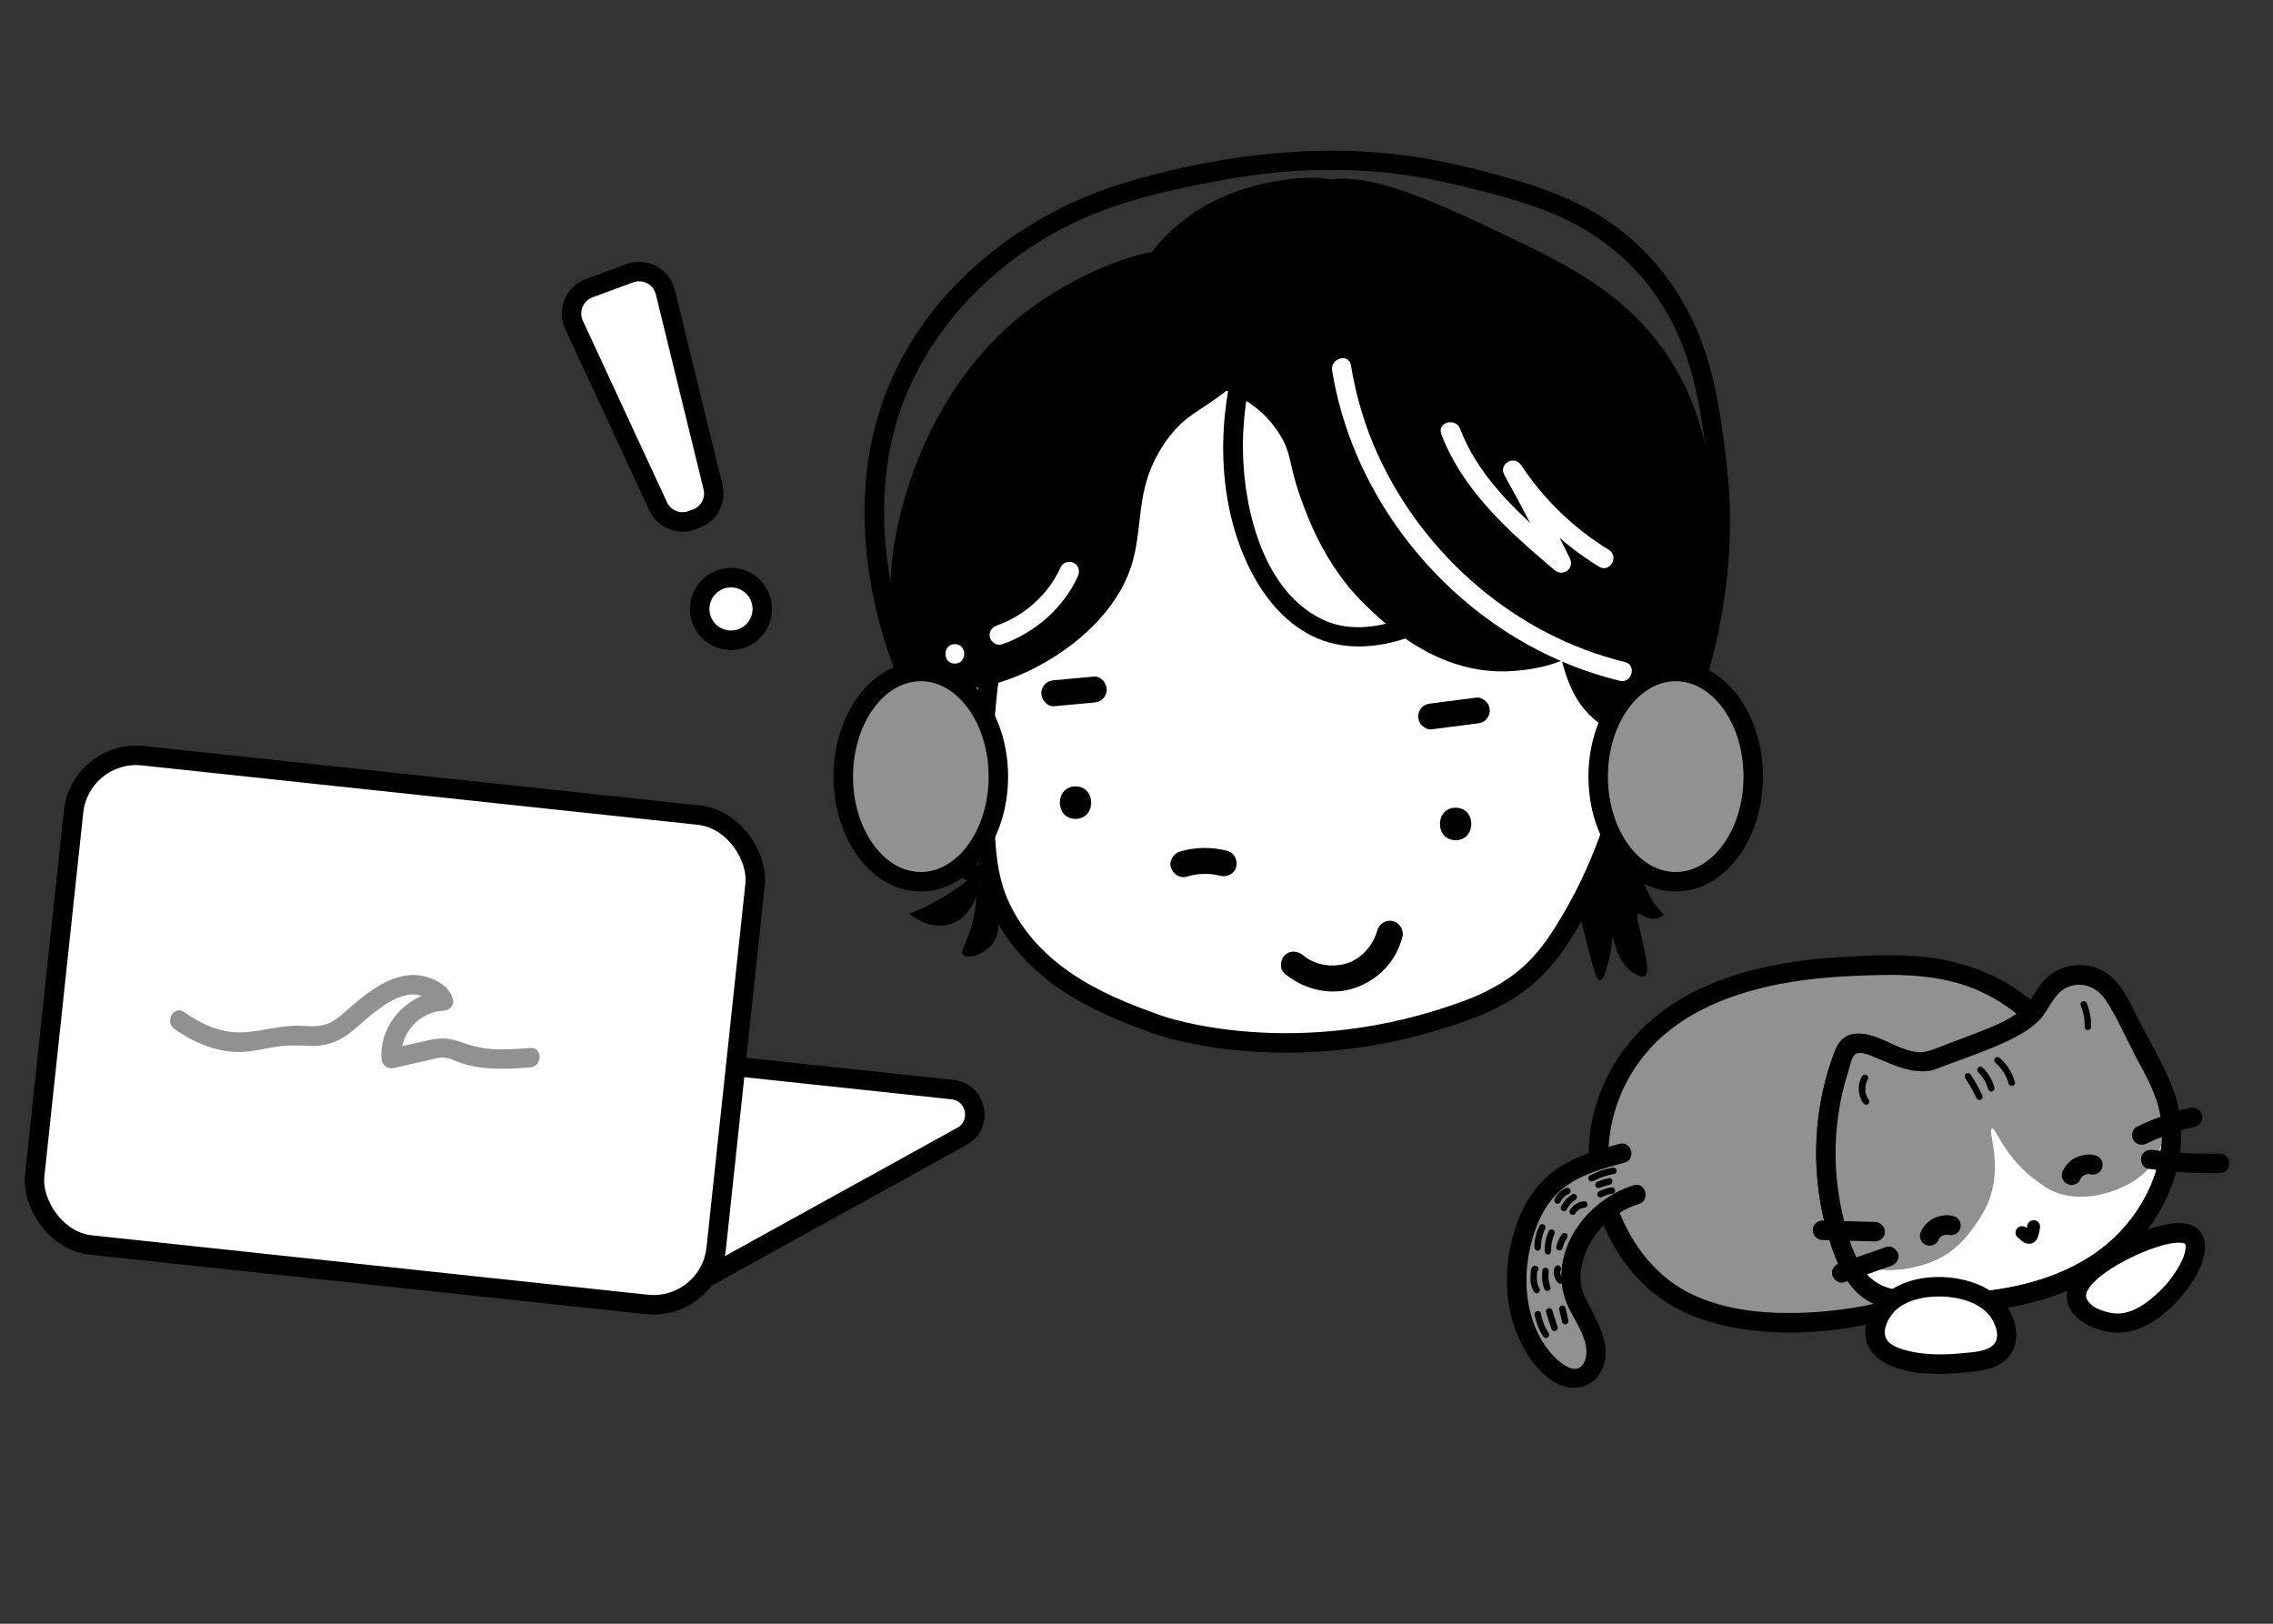 <?xml version="1.0" encoding="UTF-8"?>
<svg id="Layer_2" data-name="Layer 2" xmlns="http://www.w3.org/2000/svg" viewBox="0 0 350 250">
  <rect x="0" y="0" width="350" height="250" fill="#333333" stroke="none"/>
  <defs>
    <style>
      .cls-1, .cls-2 {
        stroke: #000;
        stroke-miterlimit: 10;
        stroke-width: 3px;
      }

      .cls-1, .cls-3 {
        fill: #919191;
      }

      .cls-2, .cls-4 {
        fill: #fff;
      }

      .cls-5, .cls-3, .cls-4 {
        stroke-width: 0px;
      }
    </style>
  </defs>
  <path class="cls-5" d="m141.8,105.21c-.33-.75-.36-.83-.7-1.68-.39-.98-.76-1.97-1.1-2.96-.99-2.84-1.8-5.74-2.43-8.69-1.7-7.94-2.04-16.29-.22-24.23,3.72-16.25,16.82-29.33,32.19-35.14,6.43-2.43,13.26-3.83,20.02-5.01,7.36-1.28,14.87-1.68,22.33-1.07,4.94.41,9.77,1.35,14.58,2.55,4.02,1.01,8.04,2.07,11.9,3.59,8.31,3.27,15.15,9.19,19.19,17.21,3.49,6.94,4.63,14.89,5.42,22.53.8,7.76.43,15.64-1.07,23.29-.49,2.5-1.11,4.97-1.82,7.42-.54,1.86,2.36,2.65,2.89.8,2.56-8.83,3.76-18.08,3.32-27.27-.17-3.4-.6-6.77-1.07-10.14-.58-4.17-1.34-8.32-2.68-12.32-2.96-8.85-8.77-16.51-16.86-21.27-3.72-2.19-7.8-3.74-11.92-4.97-4.55-1.36-9.21-2.56-13.88-3.38-15.28-2.69-31.06-.87-45.89,3.42-16.31,4.71-31.04,16.16-37.43,32.2-5.64,14.16-3.86,30.57,1.74,44.47.29.73.6,1.45.91,2.17.77,1.76,3.36.24,2.59-1.51h0Z"/>
  <g>
    <path class="cls-4" d="m152.45,103.2c-.85-.2-6.36-1.38-9.97,1.96-1.86,1.72-2.35,3.83-2.89,6.18-.5,2.15-1.8,7.73,1.13,13.86,3,6.29,8.38,8.87,9.82,9.5"/>
    <path class="cls-5" d="m152.85,101.75c-2.5-.57-5.27-.63-7.72.19-1.82.61-3.46,1.68-4.64,3.2s-1.8,3.48-2.25,5.41c-.74,3.13-1.09,6.27-.63,9.47.6,4.19,2.55,8.12,5.46,11.19,1.89,2,4.21,3.66,6.72,4.78,1.75.78,3.28-1.81,1.51-2.59-4.86-2.16-8.73-6.32-10.22-11.47-.86-2.94-.89-6.05-.29-9.04s1.23-6.05,4.08-7.6c2.14-1.16,4.86-1.18,7.19-.65,1.88.43,2.68-2.46.8-2.89h0Z"/>
  </g>
  <g>
    <path class="cls-4" d="m252.81,110.42c4.77-1.88,10.01-.53,12.71,3.04,4.01,5.31-.05,12.31-.44,12.95-.68,1.1-1.47,2.15-2.49,2.95-.45.35-1.75,1.33-4.26,2.01-3.85,1.03-7.45.52-9.57.04"/>
    <path class="cls-5" d="m253.21,111.86c2.74-1.04,5.83-1.14,8.47.27s4.14,3.97,4.1,6.94c-.03,2.09-.7,4.18-1.68,6.02-.48.9-1.06,1.76-1.78,2.49-.17.17-.34.32-.51.48-.05.04-.51.4-.13.11-.11.08-.23.17-.34.24-.49.33-1.01.62-1.55.86-3.3,1.45-7.15,1.43-10.62.67-1.88-.41-2.69,2.48-.8,2.89,3.85.84,8,.91,11.73-.47,2.81-1.04,4.94-2.85,6.43-5.47,1.27-2.23,2.1-4.82,2.23-7.39.19-3.75-1.5-7.2-4.57-9.35-3.4-2.37-7.97-2.63-11.78-1.19-1.79.68-1.01,3.58.8,2.89h0Z"/>
  </g>
  <path class="cls-2" d="m154.68,90.84c-3.54,15.85-3.4,26.6-3.28,30.43.3,9.26.44,13.89,2.81,18.73,5.43,11.09,17.24,15.32,24.26,17.83,0,0,21.25,7.61,47.97-2.51,4.6-1.74,7.35-3.9,8.26-4.64,3.24-2.66,5.16-5.61,7.07-8.81,11.25-18.84,11.24-39.47,11.24-41.67,0-13.54.02-32.26-14.05-44.48-12.94-11.24-29.79-9.95-36.48-9.42-3.55.28-28.97,2.64-40.78,21.6-2.96,4.74-4.31,10.81-7.02,22.94Z"/>
  <path class="cls-5" d="m185.75,40.11c-4.1-4.64-19.39.98-29.03,8.9-19.8,16.27-24.31,49.31-14.98,55.72,7.22,4.96,26.53-3.42,31.84-15.92,3.04-7.15.48-13.24,6.09-21.07,3.11-4.33,5.79-4.52,10.77-8.9,9.45-8.31,21.79-23.42,18.26-29.03-2.61-4.15-13.36-2.25-19.2,0-2.58,1-7.54,3.35-11.71,8.43-5.49,6.7-5.25,12.83-7.49,22.47-4.29,18.46-12.6,28.03-11.71,28.56,1.84,1.09,34.75-40.55,27.16-49.16Z"/>
  <path class="cls-5" d="m183.04,55.84c.82,4.22,8.99,3.1,13.95,10.95,2.01,3.18,1.33,4.42,3.28,9.83.89,2.48,3.58,10.32,9.83,16.39,3.29,3.2,11.48,11.15,22.94,10.3,2.03-.15,8.73-.65,13.58-5.62,7.89-8.1,6.66-23.76-.47-32.31-7.55-9.05-19.04-.45-30.9-10.3-7.04-5.85-7.11-10.94-13.11-12.17-8.95-1.85-20.12,7.67-19.1,12.92Z"/>
  <path class="cls-5" d="m236.32,88.33c4.78,1.14,1.08,16.54,9.83,22.94,4.18,3.06,10.69,3.69,14.05.94,2.16-1.78,2.42-4.47,2.81-10.3.98-14.75,1.48-22.12.94-25.75-.87-5.83-1.87-12.56-6.09-19.67-6.37-10.73-16.03-15.49-25.75-20.13-12.02-5.73-25.24-12.04-30.9-7.02-5.17,4.58-.8,16.95,7.96,41.67,7.84,22.13,12.14,25.75,15.45,25.75,5.3,0,7.97-9.32,11.71-8.43Z"/>
  <path class="cls-5" d="m190.07,55.75c-2.76,10.48-2.43,22.66,2.67,32.41,2.06,3.94,5.11,7.64,9.15,9.68,4.84,2.44,10.23,1.99,15.21.23s11-4.34,13.5-9.41c.85-1.73-1.74-3.25-2.59-1.51-1.96,3.99-6.48,6-10.42,7.55-4.41,1.73-9.4,2.82-13.88.71-7.71-3.64-10.98-13.09-11.96-20.95-.75-5.99-.32-12.06,1.22-17.89.49-1.87-2.4-2.67-2.89-.8h0Z"/>
  <path class="cls-5" d="m144.21,114.2c-.06,3.7,1.49,7.38,4.2,9.91.57.53,1.56.61,2.12,0s.61-1.55,0-2.12c-.29-.27-.58-.56-.84-.86-.12-.14-.25-.29-.36-.43-.15-.19.12.16-.02-.03-.06-.08-.11-.15-.16-.23-.23-.33-.44-.67-.64-1.02-.09-.16-.18-.33-.26-.5-.04-.08-.08-.17-.12-.25-.01-.03-.17-.37-.1-.21.06.13-.05-.12-.06-.15-.03-.09-.07-.18-.1-.26-.06-.18-.12-.36-.18-.54-.12-.38-.22-.77-.3-1.16-.04-.18-.07-.37-.1-.56.03.15.01.1,0-.02-.01-.09-.02-.19-.03-.28-.04-.42-.05-.85-.04-1.27.01-.78-.7-1.54-1.5-1.5s-1.49.66-1.5,1.5h0Z"/>
  <path class="cls-5" d="m249.41,127.42c1.97-.2,3.76-.99,5.24-2.31,1.36-1.21,2.38-2.9,2.75-4.69.16-.77-.22-1.66-1.05-1.85-.75-.17-1.68.23-1.85,1.05-.08.37-.18.72-.31,1.07-.02.06-.04.12-.07.17l.08-.19c-.05.08-.08.17-.12.25-.08.17-.17.33-.26.49s-.19.32-.3.47c-.05.07-.12.15-.16.23.2-.33.08-.1,0-.01-.24.29-.49.56-.77.81-.09.08-.39.26-.43.36l.16-.12s-.1.07-.15.11c-.08.05-.15.11-.23.16-.31.21-.64.39-.97.55l-.08.04c-.15.06-.11.05.1-.04-.08,0-.19.07-.26.1-.16.06-.32.11-.49.16-.18.05-.36.1-.54.13-.09.02-.18.03-.27.05-.12.02-.06.01.17-.02-.06,0-.12.01-.19.02-.41.04-.76.14-1.06.44-.26.26-.46.69-.44,1.06.03.74.66,1.58,1.5,1.5h0Z"/>
  <path class="cls-4" d="m205.12,57.03c2.87,17.76,14.6,33.67,30.29,42.32,4.4,2.43,9.11,4.28,13.99,5.47,1.88.46,2.68-2.44.8-2.89-16.74-4.07-30.88-16.29-38.02-31.89-2.01-4.39-3.39-9.05-4.16-13.81-.31-1.9-3.2-1.09-2.89.8h0Z"/>
  <path class="cls-4" d="m221.93,66.84c3.35,8.76,10.45,15.02,17.44,20.93,1.3,1.1,3.13-.25,2.36-1.82-2.39-4.83-4.89-9.61-7.5-14.33l-2.59,1.51c3.78,5.72,8.73,10.53,14.58,14.12,1.65,1.01,3.16-1.58,1.51-2.59-5.4-3.32-10.01-7.76-13.5-13.05-1.06-1.6-3.53-.19-2.59,1.51,2.61,4.72,5.11,9.49,7.5,14.33l2.36-1.82c-6.52-5.51-13.53-11.4-16.67-19.61-.68-1.79-3.58-1.01-2.89.8h0Z"/>
  <path class="cls-4" d="m147.03,102.17c1.93,0,1.93-3,0-3s-1.93,3,0,3h0Z"/>
  <path class="cls-4" d="m154.28,99.21c5.08-1.77,9.41-5.55,11.68-10.45.34-.73.21-1.62-.54-2.05-.65-.38-1.71-.2-2.05.54-1.03,2.23-2.31,3.98-4.11,5.61-1.62,1.48-3.73,2.74-5.78,3.45-.76.27-1.27,1.03-1.05,1.85.2.74,1.08,1.31,1.85,1.05h0Z"/>
  <path class="cls-5" d="m140.02,140.7c1.34-.53,3.32-1.4,5.55-2.78,3.37-2.08,4.48-3.56,4.97-3.22.83.58-.19,6.27-4.18,7.58-3.18,1.04-6.13-1.4-6.34-1.59Z"/>
  <path class="cls-5" d="m148.31,147.04c-.57-.59.67-1.94,1.48-5.18.96-3.85.21-5.98.73-6.1.91-.21,4.8,5.82,2.47,9.31-1.23,1.85-4.01,2.68-4.69,1.97Z"/>
  <path class="cls-5" d="m243.3,140.91c.61,2.72,1.19,4.97,1.64,6.63.6,2.23.97,3.4,1.44,3.4.49,0,.85-1.3,1.19-2.51.51-1.81.68-3.35.74-4.37.27,1.39,1.09,4.62,3.48,5.9.34.18,1.05.57,1.5.28.45-.29.48-1.15,0-3.6-.7-3.57-1.52-5.62-1.01-5.92.37-.22.99.77,2.23.76.72,0,1.32-.34,1.72-.65-.43-.41-1.08-1.09-1.71-2.05-.39-.58-.85-1.39-1.99-4.29-1.02-2.6-1.12-3.06-1.75-3.44-1.01-.61-2.39-.29-3.29.49-1.4,1.21-1.75,2.76-1.78,3.03"/>
  <path class="cls-2" d="m29.6,177.87l65.25-15.64,51.8,5.53c3.75.4,4.76,5.39,1.45,7.21-14.28,7.88-28.56,15.77-42.84,23.65-25.18-4.14-50.36-8.28-75.54-12.42-.04-2.78-.09-5.56-.13-8.33Z"/>
  <rect class="cls-2" x="8.04" y="120.71" width="105.54" height="75.76" rx="9.71" ry="9.71" transform="translate(17.19 -5.56) rotate(6.1)"/>
  <g>
    <path class="cls-5" d="m165.61,126.08c3.22,0,3.22-5,0-5s-3.22,5,0,5h0Z"/>
    <path class="cls-5" d="m224.14,129.36c3.22,0,3.22-5,0-5s-3.22,5,0,5h0Z"/>
    <path class="cls-5" d="m197.83,149.91c2.98,2.47,7.13,3.48,10.85,2.18s6.3-4.18,7.26-7.8c.28-1.04-.35-2.17-1.4-2.46s-2.18.35-2.46,1.4c-.59,2.24-2.36,4.27-4.47,5.01-2.36.82-5.09.4-6.96-1.16-.83-.69-2.01-.81-2.83,0-.71.71-.84,2.14,0,2.83h0Z"/>
    <path class="cls-5" d="m162.34,108.73l6.08-.56c.54-.05,1.02-.19,1.41-.59.35-.35.61-.92.59-1.41-.04-1-.88-2.1-2-2l-6.08.56c-.54.05-1.02.19-1.41.59-.35.35-.61.92-.59,1.41.04,1,.88,2.1,2,2h0Z"/>
    <path class="cls-5" d="m220.37,112.3l7.03-.9c.55-.07,1.01-.18,1.41-.59.35-.35.61-.92.59-1.41s-.19-1.05-.59-1.41c-.36-.33-.9-.65-1.41-.59l-7.03.9c-.55.07-1.01.18-1.41.59-.35.35-.61.92-.59,1.41s.19,1.05.59,1.41c.36.33.9.65,1.41.59h0Z"/>
    <path class="cls-5" d="m182.77,134.97c.58-.18,1.18-.3,1.78-.39l-.53.07c1.02-.13,2.05-.13,3.07,0l-.53-.07c.45.06.9.15,1.34.27,1.01.26,2.22-.33,2.46-1.4s-.31-2.18-1.4-2.46c-2.37-.61-4.91-.59-7.26.12-1,.3-1.73,1.42-1.4,2.46s1.39,1.72,2.46,1.4h0Z"/>
  </g>
  <path class="cls-2" d="m106.55,80.1l.64-.23c1.99-.73,3.11-2.84,2.6-4.89l-7.34-30c-.59-2.41-3.15-3.77-5.48-2.91l-6.24,2.3c-2.28.84-3.36,3.45-2.34,5.65l12.95,27.93c.91,1.97,3.18,2.9,5.21,2.15Z"/>
  <circle class="cls-2" cx="112.56" cy="93.76" r="4.82"/>
  <ellipse class="cls-1" cx="141.79" cy="119.57" rx="11.94" ry="16.19"/>
  <ellipse class="cls-1" cx="258.03" cy="119.57" rx="11.94" ry="16.19"/>
  <g>
    <path class="cls-3" d="m246.16,178.63c-.23-6.79,2.44-11.96,3.7-14.07,8.66-14.5,29.07-15.47,35.13-15.77,8-.38,17.32-.83,25.82,5.6,6.51,4.93,13.33,14.49,11.83,23.33-3.48,20.52-51.33,34.9-67.98,19.42-3.01-2.8-8.2-9.55-8.5-18.52Z"/>
    <path class="cls-5" d="m247.66,178.63c-.18-7.43,3.01-14.54,8.65-19.36,4.97-4.26,11.4-6.53,17.75-7.77,5.02-.98,10.17-1.26,15.28-1.38,4.33-.1,8.68.15,12.83,1.46,4.4,1.39,8.22,3.98,11.4,7.29,5.22,5.42,9.69,13.54,6.9,21.17-1.7,4.63-5.58,8.33-9.51,11.12-9.97,7.08-22.85,10.89-35.04,10.99-5.44.05-11.17-.67-16.06-3.21-5.37-2.79-9.18-8.12-11.03-13.8-.69-2.12-1.08-4.3-1.18-6.52-.08-1.92-3.08-1.93-3,0,.32,7.61,3.94,15.59,9.93,20.44,4.59,3.72,10.45,5.32,16.24,5.88,6.66.64,13.46-.14,19.94-1.71,6.59-1.59,13.06-4.09,18.85-7.62,4.85-2.95,9.54-6.78,12.36-11.8,1.44-2.56,2.3-5.41,2.36-8.35.08-4.69-1.75-9.29-4.26-13.18s-5.81-7.39-9.66-10.01c-4.09-2.79-8.81-4.29-13.69-4.88-4.07-.49-8.18-.3-12.26-.09-2.29.11-4.57.29-6.84.59-6.76.88-13.56,2.67-19.41,6.28-6.25,3.86-10.9,9.83-12.74,16.98-.63,2.43-.9,4.95-.84,7.46.05,1.93,3.05,1.93,3,0Z"/>
  </g>
  <path class="cls-3" d="m81.65,161.35c-1.89.14-3.78.27-5.67.18s-3.61-.59-5.41-1.22c-1.66-.58-3.14-.48-4.83-.1-1.96.44-3.92.9-5.88,1.34l1.9,1.45c-.25-3.73,2.72-7.25,6.52-7.38.73-.02,1.6-.67,1.5-1.5-.34-2.66-4.04-4.14-6.48-4-3.24.19-6.04,2.2-8.47,4.19-1.12.92-2.15,2-3.36,2.79-1.53.99-3.07.96-4.81.85-3.09-.2-5.92.76-8.96.98-3.46.24-6.55-1.13-9.33-3.1-1.58-1.12-3.08,1.48-1.51,2.59,3.03,2.14,6.59,3.67,10.36,3.54,1.59-.06,3.14-.41,4.69-.7,1.95-.36,3.81-.33,5.78-.23,2.13.12,4.17-.5,5.88-1.76,1.37-1.01,2.58-2.22,3.92-3.28,1.51-1.18,3.24-2.39,5.15-2.78,1.79-.37,3.23.35,4.52,1.57l-.44-1.06.05.39,1.5-1.5c-5.34.18-9.88,4.99-9.52,10.38.07,1,.9,1.67,1.9,1.45,1.81-.41,3.62-.83,5.42-1.24.8-.18,1.64-.45,2.47-.35s1.62.52,2.4.79c3.43,1.19,7.13.97,10.7.7,1.91-.14,1.93-3.14,0-3h0Z"/>
  <g>
    <path class="cls-3" d="m249.74,177.57c-4.02,1.11-8.22,2.32-11.16,5.27-1.97,1.98-3.2,4.6-4,7.28-2.08,6.95-1.16,15.26,4.08,20.28,1.3,1.24,3.13,2.29,4.82,1.68,1.52-.55,2.32-2.3,2.28-3.92-.05-1.61-.76-3.12-1.45-4.58-1.49-3.11-1.67-3.21-2.02-4.21-1.16-3.39.34-6.8.8-7.87,2.4-5.48,7.93-7.28,8.85-7.56"/>
    <path class="cls-5" d="m249.34,176.12c-3.21.89-6.54,1.82-9.35,3.67s-4.81,4.58-6.09,7.74c-2.31,5.71-2.6,12.52-.16,18.24,1.13,2.66,2.93,5.3,5.4,6.9,2.8,1.82,6.37,1.19,7.67-2.07s-.52-6.44-1.92-9.26c-.35-.71-.75-1.4-1.06-2.12.14.34-.02-.08-.04-.12-.11-.34-.22-.67-.29-1.02-.19-.96-.17-1.97,0-2.94.83-4.7,4.41-8.39,8.85-9.76,1.84-.57,1.05-3.46-.8-2.89-7.79,2.41-13.88,11.27-9.84,19.19,1.09,2.14,3.31,5.31,2.34,7.79-1.32,3.35-5.06-.7-6.09-2.21-3.11-4.53-3.53-10.47-2.22-15.69.83-3.32,2.32-6.64,5.12-8.75s6.08-2.94,9.29-3.82c1.86-.51,1.07-3.41-.8-2.89h0Z"/>
  </g>
  <g>
    <path class="cls-4" d="m296.9,163.42c-3.65.68-7.3-2.53-10.47-2.77-.4-.03-1.04-.03-1.59.35-.48.33-.72.9-.93,1.44-3.64,9.63-3.65,20.58-.03,30.21.84,2.24,1.95,4.51,3.89,5.92,2.05,1.49,4.7,1.79,7.23,1.93,9.79.56,20.1-.64,28.24-6.11s13.36-16.07,10.28-25.38c-.61-1.85-1.52-3.59-2.43-5.32-1.47-2.81-2.94-5.62-4.41-8.43-.72-1.38-1.47-2.8-2.67-3.79-2.16-1.8-5.66-1.73-7.75.15-1.32,1.19-1.28,1.84-2.64,3.65-2.15,2.86-6.56,4.5-15.29,7.68-1.15.42-1.28.45-1.43.48Z"/>
    <path class="cls-5" d="m296.5,161.97c-2.78.42-5.5-1.64-8.05-2.43-1.17-.36-2.49-.59-3.68-.17-1.57.55-2.11,2.07-2.62,3.5-2.25,6.35-2.98,13.27-2.17,19.95.4,3.35,1.14,6.64,2.29,9.81,1.04,2.87,2.42,5.74,5.06,7.45s5.9,1.85,8.9,1.97c3.2.13,6.41.07,9.59-.28,6.2-.68,12.36-2.36,17.64-5.76,4.72-3.04,8.47-7.47,10.62-12.66,2.19-5.28,2.44-11.13.22-16.44-1.36-3.26-3.17-6.35-4.8-9.48-1.4-2.68-2.64-6.01-5.32-7.7s-6.18-1.42-8.58.45c-1.9,1.48-2.58,3.91-4.44,5.43-1.76,1.44-4.01,2.34-6.1,3.18-1.62.65-3.27,1.26-4.91,1.86-1.19.44-2.42,1.05-3.67,1.29-1.89.37-1.09,3.27.8,2.89.8-.16,1.58-.53,2.35-.81,1.5-.55,3-1.09,4.49-1.66,2.09-.8,4.2-1.62,6.19-2.67,1.4-.74,2.78-1.63,3.86-2.8,1.35-1.46,2.02-3.74,3.83-4.72,2.3-1.24,4.83-.3,6.21,1.77,1.74,2.6,3.02,5.6,4.46,8.37,1.37,2.62,2.93,5.23,3.69,8.11.63,2.37.7,4.9.27,7.31-.88,4.91-3.48,9.39-7.07,12.82-3.96,3.79-9.13,6.06-14.42,7.3-5.52,1.29-11.32,1.5-16.96,1.07-2.87-.22-5.6-.91-7.28-3.44-1.54-2.33-2.37-5.19-3.03-7.88-1.65-6.66-1.63-13.73.08-20.37.2-.78.42-1.56.67-2.33.22-.69.42-1.77.85-2.37.68-.95,2.49-.04,3.35.31,2.81,1.13,5.35,2.47,8.47,2.01,1.9-.29,1.09-3.18-.8-2.89Z"/>
  </g>
  <path class="cls-3" d="m297.48,194.27c3.87-1.52,5.92-4.59,6.83-5.9.6-.86,1.6-2.31,2.24-4.38,1.64-5.3-.52-10.01.16-10.23.61-.2,1.68,3.8,5.96,7.34.52.43.98.7,1.57,1.16,3.29,2.65,8.14,2.4,12.03.76,1.63-.69,3.2-1.61,4.39-2.91,2.36-2.56,3.03-6.33,2.6-9.78-.43-3.46-1.84-6.71-3.2-9.91-1.2-2.84-2.45-5.79-4.78-7.81-2.33-2.02-6.09-2.75-8.46-.78-1.27,1.05-1.93,2.67-3.07,3.86-1.19,1.25-2.82,1.96-4.41,2.63-1.94.82-3.89,1.62-5.84,2.41-3.24,1.31-6.68,2.59-10.13,2.07-2.32-.35-4.52-1.51-6.87-1.51-.78,0-1.62.16-2.18.71-.43.43-.63.91-.71,1.16-4.31,13.23-2.23,22.36-2.23,22.36.97,4.25,1.45,6.38,3.45,8.05,4.54,3.78,11.7,1.08,12.64.71Z"/>
  <path class="cls-5" d="m296.5,161.97c-2.78.42-5.5-1.64-8.05-2.43-1.17-.36-2.49-.59-3.68-.17-1.57.55-2.11,2.07-2.62,3.5-2.25,6.35-2.98,13.27-2.17,19.95.4,3.35,1.14,6.64,2.29,9.81,1.04,2.87,2.42,5.74,5.06,7.45s5.9,1.85,8.9,1.97c3.2.13,6.41.07,9.59-.28,6.2-.68,12.36-2.36,17.64-5.76,4.72-3.04,8.47-7.47,10.62-12.66,2.19-5.28,2.44-11.13.22-16.44-1.36-3.26-3.17-6.35-4.8-9.48-1.4-2.68-2.64-6.01-5.32-7.7s-6.18-1.42-8.58.45c-1.9,1.48-2.58,3.91-4.44,5.43-1.76,1.44-4.01,2.34-6.1,3.18-1.62.65-3.27,1.26-4.91,1.86-1.19.44-2.42,1.05-3.67,1.29-1.89.37-1.09,3.27.8,2.89.8-.16,1.58-.53,2.35-.81,1.5-.55,3-1.09,4.49-1.66,2.09-.8,4.2-1.62,6.19-2.67,1.4-.74,2.78-1.63,3.86-2.8,1.35-1.46,2.02-3.74,3.83-4.72,2.3-1.24,4.83-.3,6.21,1.77,1.74,2.6,3.02,5.6,4.46,8.37,1.37,2.62,2.93,5.23,3.69,8.11.63,2.37.7,4.9.27,7.31-.88,4.91-3.48,9.39-7.07,12.82-3.96,3.79-9.13,6.06-14.42,7.3-5.52,1.29-11.32,1.5-16.96,1.07-2.87-.22-5.6-.91-7.28-3.44-1.54-2.33-2.37-5.19-3.03-7.88-1.65-6.66-1.63-13.73.08-20.37.2-.78.42-1.56.67-2.33.22-.69.42-1.77.85-2.37.68-.95,2.49-.04,3.35.31,2.81,1.13,5.35,2.47,8.47,2.01,1.9-.29,1.09-3.18-.8-2.89Z"/>
  <g>
    <path class="cls-4" d="m290.01,201.63c-.3.41-1.82,2.57-1.13,4.64,1.38,4.13,10.25,3.95,13.93,3.51,2.35-.28,4.79-.6,5.77-2.42.94-1.74.12-4.09-.85-5.46-3.4-4.82-14.1-5.19-17.72-.28Z"/>
    <path class="cls-5" d="m288.72,200.87c-1.21,1.66-1.95,3.95-1.22,5.96.63,1.75,2.15,2.83,3.82,3.51,3.29,1.33,7.21,1.34,10.7,1.02,2.11-.19,4.55-.36,6.34-1.6,2.25-1.56,2.55-4.39,1.61-6.8-1.51-3.9-5.43-5.72-9.36-6.22-4.3-.54-9.16.54-11.89,4.13-.49.65-.1,1.67.54,2.05.77.46,1.56.1,2.05-.54,1.65-2.16,4.86-2.79,7.41-2.77s5.91.75,7.65,2.96c.85,1.09,1.74,3.23.63,4.43-1.04,1.11-3.16,1.17-4.57,1.32-2.79.29-5.75.34-8.49-.3-1.16-.27-2.65-.76-3.29-1.6-.93-1.2-.19-2.86.66-4.03.48-.66.11-1.67-.54-2.05-.75-.45-1.58-.11-2.05.54Z"/>
  </g>
  <g>
    <path class="cls-4" d="m319.76,200c.4,2.1,3.37,3.37,5.45,3.65,3.33.45,5.8-1.57,7.38-2.87,3.55-2.91,6.6-8.28,5.06-10.2-1.76-2.19-8.74,1.02-9.55,1.39-.95.44-9.07,4.25-8.34,8.03Z"/>
    <path class="cls-5" d="m318.31,200.4c.54,2.3,2.79,3.64,4.88,4.32,2.44.79,4.96.55,7.23-.61,1.99-1.02,3.84-2.63,5.3-4.31s2.93-3.81,3.56-6.07c.49-1.75.37-3.85-1.37-4.86-1.54-.89-3.58-.55-5.22-.15-2.46.6-4.86,1.63-7.09,2.83-3.18,1.71-7.98,4.61-7.29,8.85.13.8,1.12,1.25,1.85,1.05.85-.23,1.18-1.04,1.05-1.85.05.29,0-.17,0-.2.06-.48-.07.29.04-.2.07-.31.05-.25.2-.52.34-.61.71-1.03,1.22-1.51,1.04-.99,2.25-1.78,3.49-2.5.85-.49,1.72-.95,2.61-1.36.25-.12.5-.23.75-.34.04-.02.41-.17.12-.05.09-.04.18-.08.27-.11.36-.15.73-.29,1.09-.42,1.29-.47,2.77-.96,4.05-1.04.28-.02.57-.03.85,0,.51.04-.27-.05.21.03.02,0,.49.12.17.03.03,0,.19.13.23.13-.1,0-.08,0-.08-.08,0,.29-.02-.15.08.15.06.17.05.03.04.37-.01,1.35-.94,2.93-1.73,4.11-1.06,1.59-2.41,2.96-3.91,4.14s-3.44,2.23-5.51,1.96c-1.46-.19-3.82-.94-4.2-2.57-.44-1.88-3.33-1.08-2.89.8Z"/>
  </g>
  <path class="cls-5" d="m298.4,191.05c.09-.19.19-.37.32-.54l-.23.3c.15-.19.32-.36.51-.51l-.3.23c.22-.17.45-.3.7-.41l-.36.15c.24-.1.48-.16.74-.2l-.4.05c.24-.03.48-.03.72,0l-.4-.05c.1.01.21.03.31.06.38.1.81.05,1.16-.15.31-.18.61-.54.69-.9.09-.38.07-.81-.15-1.16s-.51-.59-.9-.69c-.44-.11-.92-.17-1.38-.12-.62.07-1.12.21-1.68.48-.41.19-.79.48-1.11.8s-.62.71-.81,1.13c-.11.17-.17.36-.18.56-.04.2-.04.4.03.6.1.35.36.73.69.9.35.18.77.28,1.16.15.35-.11.74-.34.9-.69h0Z"/>
  <path class="cls-5" d="m320.25,181.71c.09-.19.19-.37.32-.54l-.23.3c.15-.19.32-.36.51-.51l-.3.23c.22-.17.45-.3.7-.41l-.36.15c.24-.1.48-.16.74-.2l-.4.05c.24-.03.48-.03.72,0l-.4-.05c.1.01.21.03.31.06.38.1.81.05,1.16-.15.31-.18.61-.54.69-.9.09-.38.07-.81-.15-1.16s-.51-.59-.9-.69c-.44-.11-.92-.17-1.38-.12-.62.07-1.12.21-1.68.48-.41.19-.79.48-1.11.8s-.62.71-.81,1.13c-.11.17-.17.36-.18.56-.04.2-.04.4.03.6.1.35.36.73.69.9.35.18.77.28,1.16.15.35-.11.74-.34.9-.69h0Z"/>
  <path class="cls-5" d="m288.74,188.14c-2.71-.07-5.41-.15-8.12-.22-.78-.02-1.54.71-1.5,1.5s.66,1.48,1.5,1.5c2.71.07,5.41.15,8.12.22.78.02,1.54-.71,1.5-1.5s-.66-1.48-1.5-1.5h0Z"/>
  <path class="cls-5" d="m290.43,191.99c-2.41.84-4.82,1.69-7.23,2.53-.74.26-1.31,1.04-1.05,1.85.24.73,1.05,1.32,1.85,1.05,2.41-.84,4.82-1.69,7.23-2.53.74-.26,1.31-1.04,1.05-1.85-.24-.73-1.05-1.32-1.85-1.05h0Z"/>
  <path class="cls-5" d="m337.21,170.57c-2.83.67-5.56,1.65-8.18,2.91-.71.34-.95,1.41-.54,2.05.47.73,1.29.9,2.05.54.31-.15.62-.29.93-.43.18-.08.36-.16.53-.23.29-.12-.14.05.18-.07.63-.25,1.26-.5,1.91-.73,1.28-.45,2.59-.83,3.92-1.14.76-.18,1.29-1.09,1.05-1.85-.26-.8-1.03-1.24-1.85-1.05h0Z"/>
  <path class="cls-5" d="m330.78,179.95c3.66.51,7.34.75,11.03.66.81-.02,1.5-.68,1.5-1.5s-.69-1.52-1.5-1.5c-3.42.08-6.85-.08-10.24-.55-.8-.11-1.61.19-1.85,1.05-.19.7.24,1.73,1.05,1.85h0Z"/>
  <path class="cls-5" d="m310.84,190.64c.07.03.13.07.18.11l-.2-.16c.1.08.19.17.28.27.14.15.3.28.47.39.47.29,1.12.35,1.6.04.2-.13.32-.26.45-.46.08-.12.13-.26.18-.38.05-.14.09-.28.13-.43.1-.38.16-.76.21-1.15.03-.24-.13-.55-.29-.71-.17-.17-.46-.3-.71-.29s-.53.1-.71.29l-.16.2c-.09.16-.14.32-.14.5,0,.03,0,.07-.01.1l.04-.27c-.06.42-.14.85-.3,1.24l.1-.24c-.02.05-.05.1-.08.14l.16-.2s-.05.05-.08.08l.2-.16s-.06.04-.09.05l.24-.1s-.06.02-.1.02l.27-.04s-.08,0-.13,0l.27.04c-.05,0-.1-.02-.15-.04l.24.1c-.08-.03-.15-.07-.21-.12l.2.16c-.29-.23-.5-.54-.84-.7-.11-.07-.24-.11-.37-.12-.13-.03-.27-.02-.4.02-.23.06-.48.24-.6.46-.12.23-.18.51-.1.77.08.23.23.49.46.6h0Z"/>
  <path class="cls-5" d="m236.32,202.48c.2,1.17.65,2.29,1.3,3.28.14.22.45.33.68.18.22-.14.33-.45.18-.68-.63-.94-1.01-1.92-1.2-3.04-.04-.26-.38-.43-.62-.35-.28.09-.4.34-.35.62h0Z"/>
  <path class="cls-5" d="m238.06,202.04l.81,2.53c.08.25.35.43.62.35.25-.08.43-.35.35-.62l-.81-2.53c-.08-.25-.35-.43-.62-.35-.25.08-.43.35-.35.62h0Z"/>
  <path class="cls-5" d="m240.09,201.64l.44,1.89c.06.26.37.43.62.35.27-.09.41-.34.35-.62l-.44-1.89c-.06-.26-.37-.43-.62-.35-.27.09-.41.34-.35.62h0Z"/>
  <path class="cls-5" d="m236.41,194.87c-.27-.03-.5.17-.6.4-.08.17-.08.37-.1.55-.03.34-.06.68-.05,1.02.01.71.15,1.43.53,2.04.14.23.45.32.68.18s.32-.46.18-.68c-.25-.4-.36-.87-.39-1.32-.01-.26,0-.52,0-.78,0-.13.02-.25.03-.38,0-.07.01-.14.02-.21,0-.07,0-.07,0-.01.05-.17-.05-.1-.31.19.26.03.51-.25.5-.5-.01-.3-.22-.46-.5-.5h0Z"/>
  <path class="cls-5" d="m237.52,195.56c-.15.96-.08,1.93.25,2.84.09.24.34.44.62.35.24-.08.45-.35.35-.62-.08-.21-.14-.41-.19-.63-.02-.09-.04-.18-.06-.28,0-.02-.03-.21-.02-.1,0-.05-.01-.09-.02-.14-.02-.2-.03-.4-.02-.61,0-.11,0-.22.02-.33,0-.05,0-.09.01-.14,0-.06,0-.06,0,0,0-.03,0-.06.01-.09.04-.26-.07-.55-.35-.62-.24-.05-.57.07-.62.35h0Z"/>
  <path class="cls-5" d="m239.36,195.2c-.28.79-.03,1.75.58,2.32.19.18.52.2.71,0,.18-.19.2-.52,0-.71-.06-.05-.11-.11-.16-.17-.04-.05.07.1.02.03-.01-.01-.02-.03-.03-.04-.02-.03-.04-.07-.06-.1s-.04-.07-.06-.11c0-.02-.02-.03-.02-.05-.03-.07.01.04.02.04-.02-.01-.03-.09-.04-.11-.01-.04-.02-.08-.03-.12,0-.04-.02-.07-.02-.11,0-.02-.02-.1,0-.01.01.09,0,.02,0,0,0-.08,0-.15,0-.23,0-.04,0-.08,0-.12,0-.06-.02.11,0,.05,0-.02,0-.04.01-.07.02-.08.04-.16.07-.23.09-.25-.1-.56-.35-.62-.28-.06-.52.08-.62.35h0Z"/>
  <path class="cls-5" d="m237.05,188.72c-.52,1.04-.79,2.18-.78,3.34,0,.26.23.51.5.5s.5-.22.5-.5c0-.98.22-1.97.65-2.84.12-.23.07-.55-.18-.68-.23-.12-.56-.07-.68.18h0Z"/>
  <path class="cls-5" d="m238.47,189.54c-.43.99-.65,2.04-.62,3.12,0,.26.22.51.5.5s.51-.22.5-.5c0-.25,0-.49.02-.74,0-.1.02-.21.03-.31-.01.08.02-.11.02-.13,0-.05.02-.1.03-.16.04-.22.1-.45.16-.66.04-.12.07-.23.12-.35.02-.05.04-.1.06-.15.01-.03.03-.07.04-.1.02-.06.03-.06.01-.03.1-.24.08-.55-.18-.68-.22-.11-.57-.08-.68.18h0Z"/>
  <path class="cls-5" d="m240.61,192.17c.04-.15.08-.31.14-.46.02-.07.05-.13.07-.2,0-.02.01-.04.02-.06.02-.05.02-.04-.02.04.02-.03.03-.07.05-.11.13-.28.28-.55.46-.8.15-.22.05-.56-.18-.68-.26-.14-.52-.05-.68.18-.38.55-.66,1.17-.83,1.82-.06.25.08.55.35.62s.55-.08.62-.35h0Z"/>
  <path class="cls-5" d="m240.26,185.1c.09-.2.21-.4.35-.57l-.08.1c.16-.2.34-.38.54-.54l-.1.08c.19-.15.4-.27.62-.37.11-.05.2-.19.23-.3.03-.12.02-.28-.05-.39s-.17-.2-.3-.23c-.14-.03-.26,0-.39.05-.73.32-1.35.94-1.69,1.66-.06.12-.09.25-.05.39.03.12.12.24.23.3.22.12.57.07.68-.18h0Z"/>
  <path class="cls-5" d="m241.26,186.21c.09-.17.18-.33.29-.48.03-.04.05-.07.08-.11.01-.02.06-.08,0-.01s0,0,.01-.01c.06-.07.12-.14.18-.21.12-.13.25-.26.39-.38.03-.03.07-.06.1-.08.08-.06-.07.06-.03.02.02-.01.04-.03.05-.04.08-.06.16-.11.24-.16.22-.14.33-.45.18-.68s-.45-.33-.68-.18c-.71.45-1.31,1.08-1.69,1.83-.12.23-.07.55.18.68.23.12.56.07.68-.18h0Z"/>
  <path class="cls-5" d="m242.6,186.81c.04-.07.08-.14.13-.2.06-.08-.06.07-.02.03.01-.02.03-.03.04-.05.03-.03.05-.06.08-.09.06-.06.11-.11.17-.16.02-.01.03-.03.05-.04-.01,0-.09.07-.04.03.04-.03.07-.05.11-.08.07-.04.14-.08.21-.12.04-.02.07-.04.11-.05.03-.01.1-.04-.03.01.02,0,.03-.01.05-.02.16-.06.32-.1.49-.13l-.13.02s.09-.01.13-.01c.26-.02.51-.22.5-.5-.01-.25-.22-.52-.5-.5-.91.07-1.75.57-2.21,1.36-.13.23-.06.56.18.68s.54.06.68-.18h0Z"/>
  <path class="cls-5" d="m245.31,181.86c1.01-.55,2.1-.92,3.25-1.12.27-.05.42-.37.35-.62-.08-.28-.35-.39-.62-.35-1.22.21-2.4.63-3.49,1.22-.24.13-.31.46-.18.68s.45.31.68.18h0Z"/>
  <path class="cls-5" d="m246.28,182.9c.54-.22,1.1-.4,1.66-.53.25-.06.43-.37.35-.62-.09-.27-.34-.41-.62-.35-.57.13-1.12.31-1.66.53-.13.05-.23.11-.3.23-.06.11-.09.27-.05.39s.11.24.23.3.26.1.39.05h0Z"/>
  <path class="cls-5" d="m246.69,184.3c.13-.07.26-.13.4-.19.05-.02.04-.02-.03.01.02,0,.04-.02.06-.02.03-.01.06-.02.09-.03.07-.03.15-.05.22-.08.28-.09.58-.16.87-.2l-.13.02h.03c.14-.02.25-.05.35-.15.09-.09.15-.23.15-.35s-.05-.26-.15-.35c-.09-.08-.23-.16-.35-.15-.71.09-1.38.3-2.01.64-.23.12-.32.46-.18.68.15.23.44.31.68.18h0Z"/>
  <path class="cls-5" d="m302.59,165.95c.66,1.02,1.26,2.08,1.78,3.17.11.24.47.32.68.18.24-.16.3-.43.18-.68-.52-1.1-1.12-2.16-1.78-3.17-.14-.22-.45-.33-.68-.18-.22.14-.33.45-.18.68h0Z"/>
  <path class="cls-5" d="m304.6,165.09c.19.18.36.38.53.59-.04-.05,0,0,.02.03s.04.05.06.07c.04.05.07.1.11.15.08.12.15.23.22.35.07.11.13.23.19.35.03.06.05.11.08.17.01.03.03.06.04.08,0,0,.05.12.03.07-.02-.05.02.04.02.05.01.03.02.06.03.09.02.07.05.13.07.2.05.13.09.27.12.4.07.25.36.43.62.35s.42-.34.35-.62c-.31-1.15-.93-2.2-1.78-3.04-.19-.18-.52-.2-.71,0s-.2.51,0,.71h0Z"/>
  <path class="cls-5" d="m307.24,163.61c1,.87,1.7,1.98,2.05,3.24.17.62,1.14.36.96-.27-.4-1.42-1.2-2.71-2.31-3.68-.2-.18-.51-.2-.71,0-.18.18-.2.53,0,.71h0Z"/>
  <path class="cls-5" d="m286.72,165.69c-.73,1.27-.68,2.96.19,4.15.16.22.43.33.68.18.22-.13.34-.46.18-.68-.18-.24-.31-.49-.39-.73-.05-.14-.09-.28-.12-.43,0-.04-.01-.07-.02-.11,0-.01-.02-.1-.01-.07s0-.06,0-.07c0-.05,0-.09,0-.14-.03-.58.09-1.11.37-1.6.14-.23.05-.55-.18-.68s-.55-.06-.68.18h0Z"/>
  <path class="cls-5" d="m320.41,154.89c.43,1.02.62,2.12.59,3.22,0,.27.24.5.5.5s.49-.23.5-.5c.04-1.29-.22-2.55-.72-3.73-.11-.25-.47-.3-.68-.18-.26.15-.29.43-.18.68h0Z"/>
</svg>